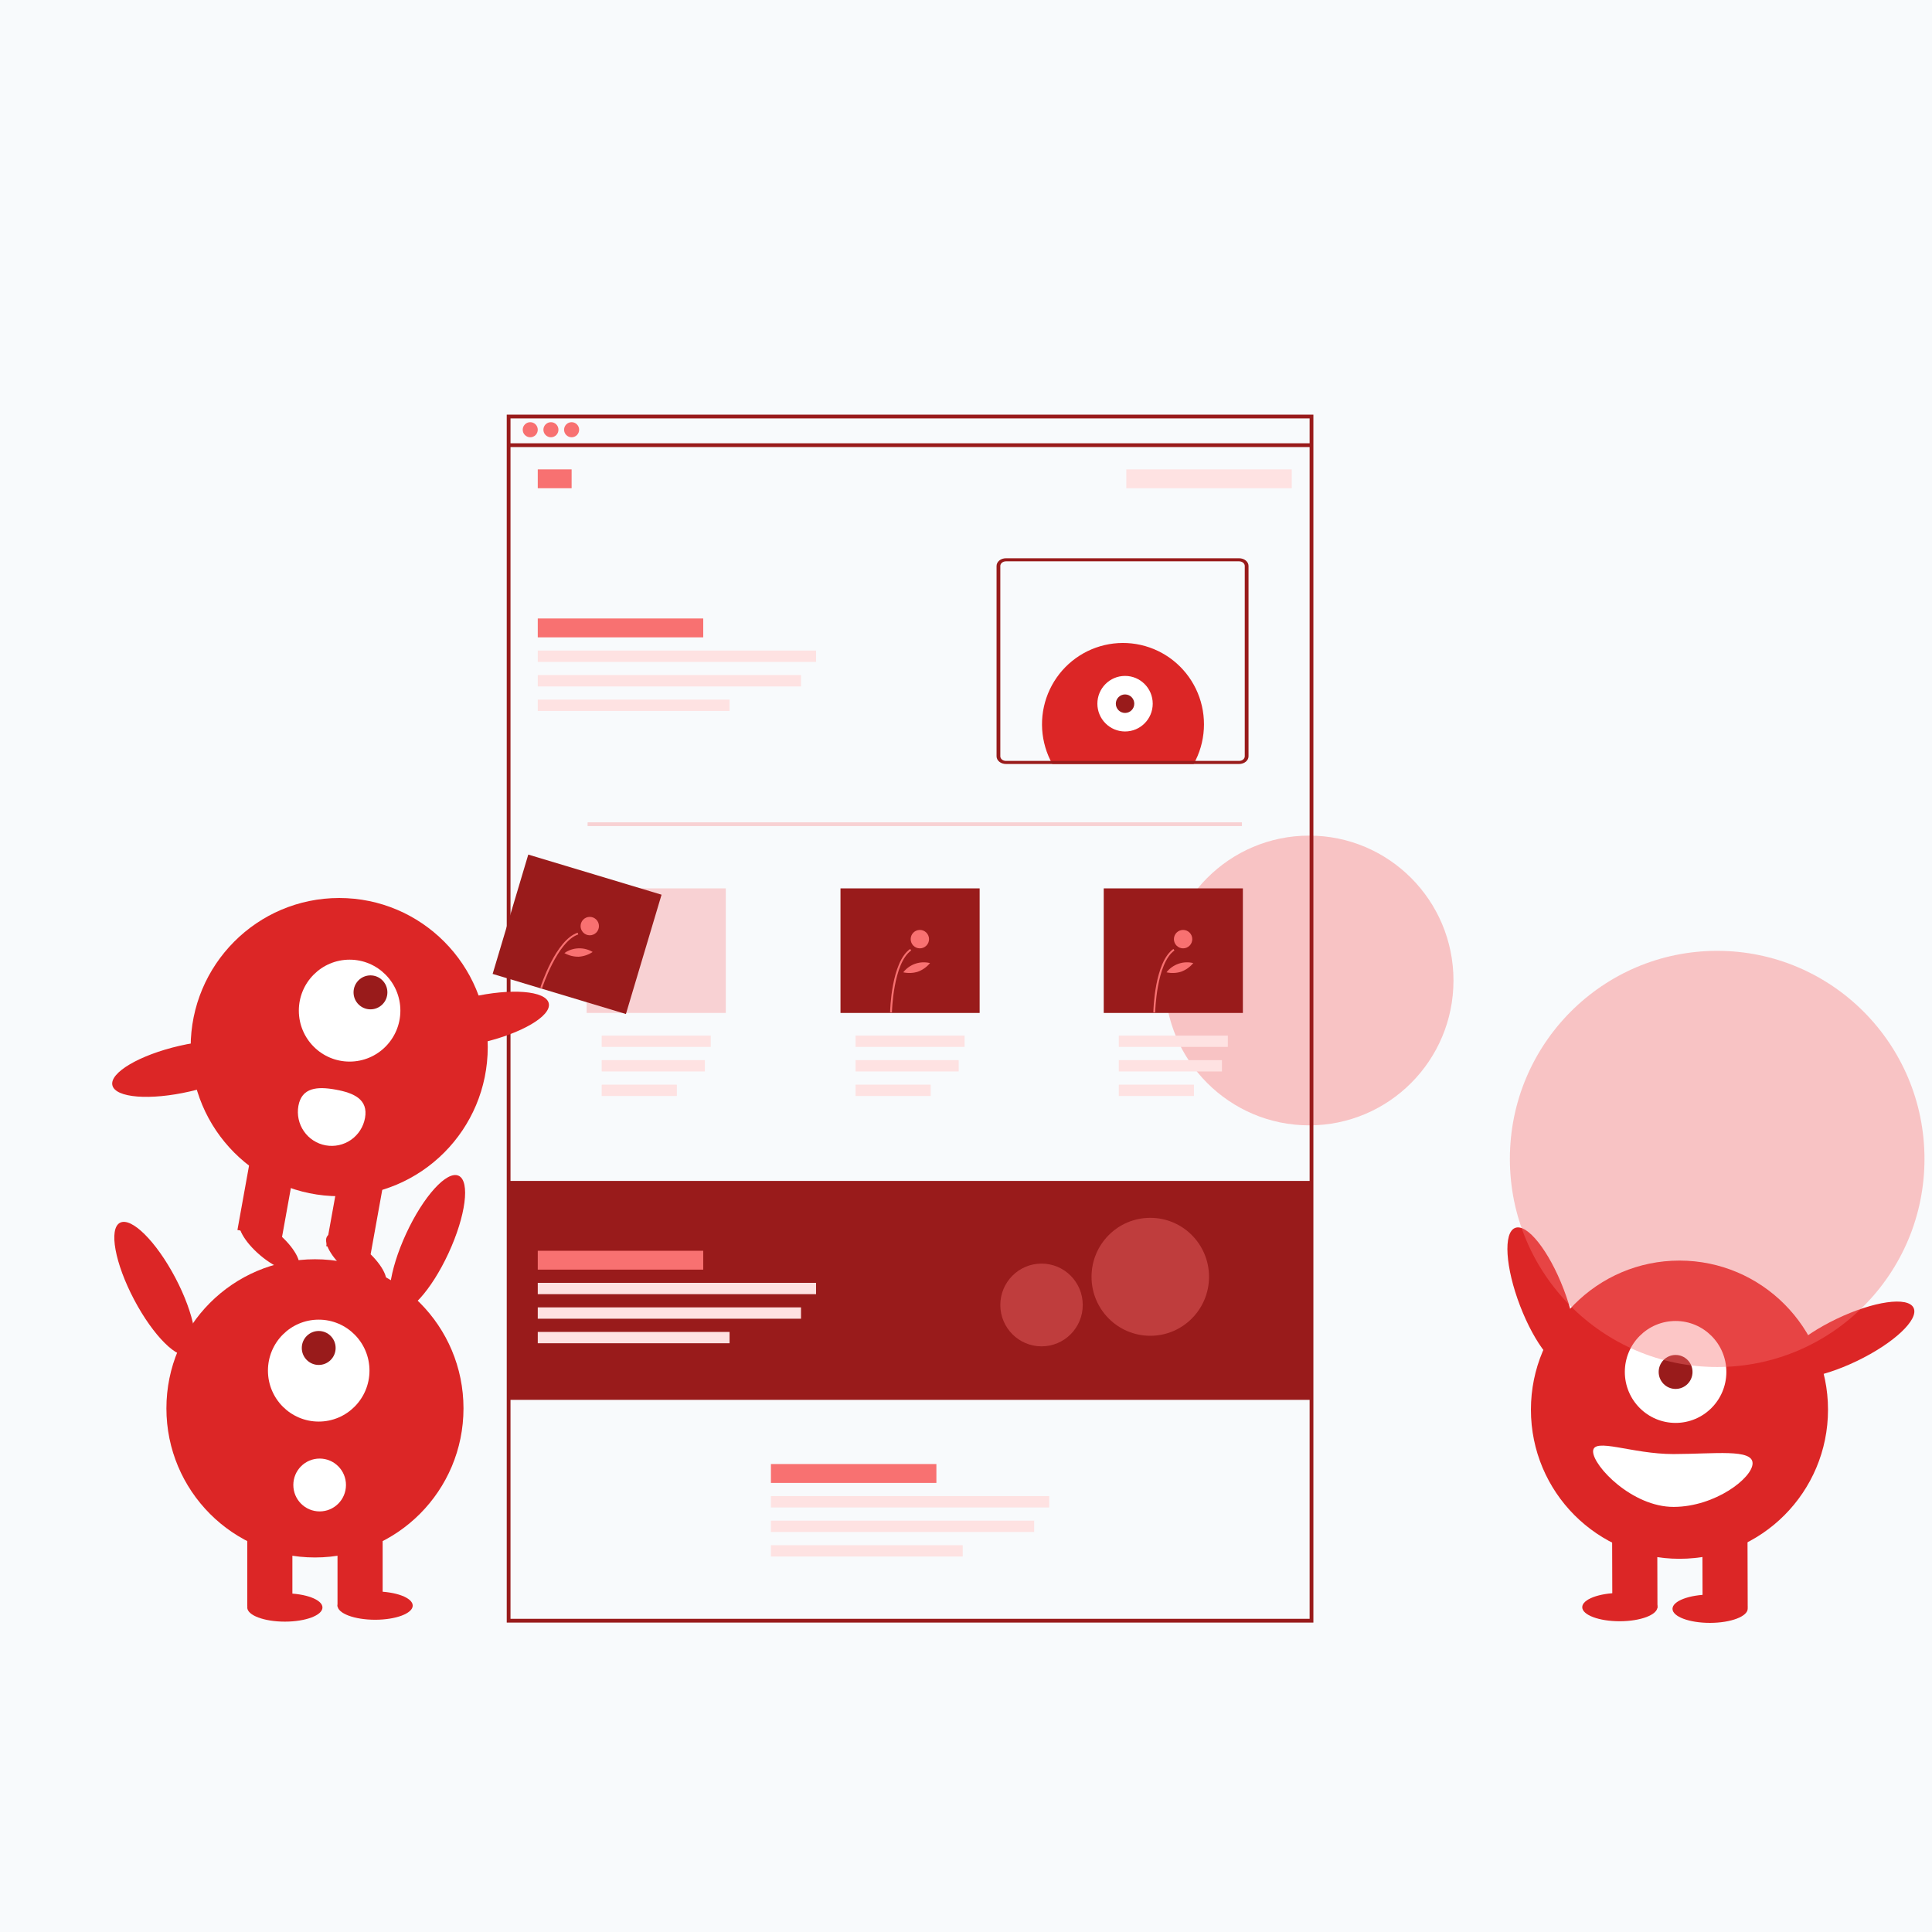 <svg width="400" height="400" viewBox="0 0 400 400" fill="none" xmlns="http://www.w3.org/2000/svg">
<rect width="400" height="400" fill="#F8FAFC"/>
<g clip-path="url(#clip0_942:17354)">
<path opacity="0.4" d="M271.047 232.991C287.549 232.991 300.926 219.563 300.926 202.998C300.926 186.434 287.549 173.006 271.047 173.006C254.545 173.006 241.167 186.434 241.167 202.998C241.167 219.563 254.545 232.991 271.047 232.991Z" fill="#F87171"/>
<path d="M271.729 244.498H105.11V289.828H271.729V244.498Z" fill="#991B1B"/>
<path d="M271.923 335.939H104.915V85.845H271.923V335.939ZM105.694 335.157H271.144V86.626H105.694V335.157Z" fill="#991B1B"/>
<path d="M271.728 91.777H105.499V92.559H271.728V91.777Z" fill="#991B1B"/>
<path d="M109.781 90.534C110.641 90.534 111.338 89.834 111.338 88.971C111.338 88.108 110.641 87.408 109.781 87.408C108.921 87.408 108.224 88.108 108.224 88.971C108.224 89.834 108.921 90.534 109.781 90.534Z" fill="#F87171"/>
<path d="M114.064 90.534C114.924 90.534 115.621 89.834 115.621 88.971C115.621 88.108 114.924 87.408 114.064 87.408C113.204 87.408 112.506 88.108 112.506 88.971C112.506 89.834 113.204 90.534 114.064 90.534Z" fill="#F87171"/>
<path d="M118.346 90.534C119.206 90.534 119.903 89.834 119.903 88.971C119.903 88.108 119.206 87.408 118.346 87.408C117.486 87.408 116.789 88.108 116.789 88.971C116.789 89.834 117.486 90.534 118.346 90.534Z" fill="#F87171"/>
<path d="M118.346 97.177H111.339V101.085H118.346V97.177Z" fill="#F87171"/>
<path d="M145.597 128.048H111.339V131.956H145.597V128.048Z" fill="#F87171"/>
<path d="M233.188 101.085H267.446V97.177H233.188V101.085Z" fill="#FEE2E2"/>
<path d="M168.955 134.691H111.339V137.036H168.955V134.691Z" fill="#FEE2E2"/>
<path d="M165.84 139.771H111.339V142.116H165.84V139.771Z" fill="#FEE2E2"/>
<path d="M151.047 144.851H111.339V147.196H151.047V144.851Z" fill="#FEE2E2"/>
<path d="M147.154 214.409H124.575V216.753H147.154V214.409Z" fill="#FEE2E2"/>
<path d="M145.933 219.489H124.575V221.833H145.933V219.489Z" fill="#FEE2E2"/>
<path d="M140.136 224.569H124.575V226.913H140.136V224.569Z" fill="#FEE2E2"/>
<path d="M199.709 214.409H177.13V216.753H199.709V214.409Z" fill="#FEE2E2"/>
<path d="M198.489 219.489H177.13V221.833H198.489V219.489Z" fill="#FEE2E2"/>
<path d="M192.691 224.569H177.13V226.913H192.691V224.569Z" fill="#FEE2E2"/>
<path d="M254.21 214.409H231.631V216.753H254.21V214.409Z" fill="#FEE2E2"/>
<path d="M252.99 219.489H231.631V221.833H252.99V219.489Z" fill="#FEE2E2"/>
<path d="M247.192 224.569H231.631V226.913H247.192V224.569Z" fill="#FEE2E2"/>
<path d="M193.869 303.114H159.611V307.022H193.869V303.114Z" fill="#F87171"/>
<path d="M217.227 309.757H159.611V312.102H217.227V309.757Z" fill="#FEE2E2"/>
<path d="M214.113 314.837H159.611V317.182H214.113V314.837Z" fill="#FEE2E2"/>
<path d="M199.32 319.917H159.611V322.262H199.32V319.917Z" fill="#FEE2E2"/>
<path opacity="0.3" d="M257.13 170.252H121.655V171.033H257.13V170.252Z" fill="#F87171"/>
<path opacity="0.3" d="M150.268 183.929H121.46V209.72H150.268V183.929Z" fill="#F87171"/>
<path d="M202.823 183.929H174.015V209.72H202.823V183.929Z" fill="#991B1B"/>
<path d="M257.325 183.929H228.517V209.72H257.325V183.929Z" fill="#991B1B"/>
<path d="M184.666 209.611L184.286 209.604C184.294 209.181 184.531 199.224 188.436 196.472L188.655 196.784C184.907 199.425 184.668 209.51 184.666 209.611Z" fill="#F87171"/>
<path d="M190.446 196.346C191.496 196.346 192.346 195.492 192.346 194.439C192.346 193.385 191.496 192.531 190.446 192.531C189.397 192.531 188.546 193.385 188.546 194.439C188.546 195.492 189.397 196.346 190.446 196.346Z" fill="#F87171"/>
<path d="M190.061 201.174C189.073 201.486 188.02 201.531 187.009 201.306C187.651 200.485 188.516 199.869 189.5 199.53C190.483 199.191 191.543 199.145 192.552 199.398C191.891 200.198 191.032 200.811 190.061 201.174Z" fill="#F87171"/>
<path d="M239.167 209.611L238.787 209.604C238.795 209.181 239.033 199.224 242.938 196.472L243.156 196.784C239.409 199.425 239.169 209.51 239.167 209.611Z" fill="#F87171"/>
<path d="M244.948 196.346C245.997 196.346 246.848 195.492 246.848 194.439C246.848 193.385 245.997 192.531 244.948 192.531C243.898 192.531 243.047 193.385 243.047 194.439C243.047 195.492 243.898 196.346 244.948 196.346Z" fill="#F87171"/>
<path d="M244.563 201.174C243.574 201.486 242.522 201.531 241.51 201.306C242.153 200.485 243.018 199.869 244.001 199.53C244.985 199.191 246.045 199.145 247.054 199.398C246.393 200.198 245.534 200.811 244.563 201.174V201.174Z" fill="#F87171"/>
<path d="M145.597 258.957H111.339V262.865H145.597V258.957Z" fill="#F87171"/>
<path d="M168.955 265.6H111.339V267.944H168.955V265.6Z" fill="#FEE2E2"/>
<path d="M165.84 270.68H111.339V273.025H165.84V270.68Z" fill="#FEE2E2"/>
<path d="M151.047 275.76H111.339V278.105H151.047V275.76Z" fill="#FEE2E2"/>
<path opacity="0.4" d="M238.152 276.56C244.871 276.56 250.317 271.093 250.317 264.349C250.317 257.606 244.871 252.139 238.152 252.139C231.434 252.139 225.988 257.606 225.988 264.349C225.988 271.093 231.434 276.56 238.152 276.56Z" fill="#F87171"/>
<path opacity="0.4" d="M215.639 278.747C220.352 278.747 224.172 274.912 224.172 270.181C224.172 265.451 220.352 261.615 215.639 261.615C210.926 261.615 207.105 265.451 207.105 270.181C207.105 274.912 210.926 278.747 215.639 278.747Z" fill="#F87171"/>
<path d="M65.207 322.457C82.192 322.457 95.961 308.636 95.961 291.586C95.961 274.537 82.192 260.715 65.207 260.715C48.222 260.715 34.453 274.537 34.453 291.586C34.453 308.636 48.222 322.457 65.207 322.457Z" fill="#DC2626"/>
<path d="M60.535 315.814H51.192V332.617H60.535V315.814Z" fill="#DC2626"/>
<path d="M79.222 315.814H69.878V332.617H79.222V315.814Z" fill="#DC2626"/>
<path d="M58.978 335.743C63.278 335.743 66.764 334.431 66.764 332.813C66.764 331.194 63.278 329.882 58.978 329.882C54.678 329.882 51.192 331.194 51.192 332.813C51.192 334.431 54.678 335.743 58.978 335.743Z" fill="#DC2626"/>
<path d="M77.664 335.353C81.964 335.353 85.45 334.04 85.45 332.422C85.45 330.803 81.964 329.491 77.664 329.491C73.364 329.491 69.878 330.803 69.878 332.422C69.878 334.04 73.364 335.353 77.664 335.353Z" fill="#DC2626"/>
<path d="M65.986 294.322C71.791 294.322 76.497 289.598 76.497 283.771C76.497 277.944 71.791 273.22 65.986 273.22C60.181 273.22 55.475 277.944 55.475 283.771C55.475 289.598 60.181 294.322 65.986 294.322Z" fill="white"/>
<path d="M66.18 312.921C69.19 312.921 71.63 310.472 71.63 307.451C71.63 304.429 69.19 301.98 66.18 301.98C63.17 301.98 60.73 304.429 60.73 307.451C60.73 310.472 63.17 312.921 66.18 312.921Z" fill="white"/>
<path d="M65.986 282.598C67.921 282.598 69.489 281.024 69.489 279.082C69.489 277.139 67.921 275.565 65.986 275.565C64.051 275.565 62.482 277.139 62.482 279.082C62.482 281.024 64.051 282.598 65.986 282.598Z" fill="#991B1B"/>
<path d="M92.855 259.469C96.434 251.738 97.375 244.556 94.957 243.429C92.54 242.301 87.678 247.654 84.1 255.385C80.521 263.116 79.58 270.297 81.997 271.425C84.415 272.552 89.276 267.2 92.855 259.469Z" fill="#DC2626"/>
<path d="M39.224 280.447C41.58 279.195 40.27 272.072 36.297 264.538C32.324 257.004 27.193 251.911 24.836 253.163C22.48 254.415 23.791 261.538 27.764 269.072C31.737 276.606 36.868 281.699 39.224 280.447Z" fill="#DC2626"/>
<path d="M324.754 283.031C327.242 282.069 326.783 274.84 323.728 266.886C320.674 258.931 316.182 253.263 313.694 254.226C311.206 255.188 311.665 262.417 314.72 270.371C317.774 278.325 322.267 283.994 324.754 283.031Z" fill="#DC2626"/>
<path d="M347.715 322.731C364.701 322.731 378.47 308.91 378.47 291.86C378.47 274.811 364.701 260.99 347.715 260.99C330.73 260.99 316.961 274.811 316.961 291.86C316.961 308.91 330.73 322.731 347.715 322.731Z" fill="#DC2626"/>
<path d="M352.5 332.877L361.843 332.85L361.796 316.047L352.453 316.073L352.5 332.877Z" fill="#DC2626"/>
<path d="M333.815 332.931L343.158 332.904L343.111 316.101L333.768 316.128L333.815 332.931Z" fill="#DC2626"/>
<path d="M354.067 336C358.367 335.988 361.849 334.666 361.845 333.047C361.84 331.429 358.351 330.126 354.051 330.138C349.751 330.15 346.268 331.472 346.273 333.091C346.277 334.71 349.767 336.012 354.067 336Z" fill="#DC2626"/>
<path d="M335.38 335.662C339.68 335.65 343.162 334.328 343.158 332.709C343.153 331.09 339.664 329.788 335.364 329.8C331.064 329.812 327.581 331.134 327.586 332.753C327.59 334.371 331.08 335.674 335.38 335.662Z" fill="#DC2626"/>
<path d="M346.914 294.598C352.719 294.598 357.425 289.874 357.425 284.047C357.425 278.22 352.719 273.496 346.914 273.496C341.109 273.496 336.403 278.22 336.403 284.047C336.403 289.874 341.109 294.598 346.914 294.598Z" fill="white"/>
<path d="M346.914 287.564C348.849 287.564 350.418 285.99 350.418 284.047C350.418 282.105 348.849 280.53 346.914 280.53C344.979 280.53 343.411 282.105 343.411 284.047C343.411 285.99 344.979 287.564 346.914 287.564Z" fill="#991B1B"/>
<path d="M384.395 281.811C392.058 278.136 397.339 273.2 396.19 270.785C395.04 268.37 387.897 269.392 380.234 273.066C372.571 276.741 367.29 281.678 368.439 284.092C369.589 286.507 376.732 285.486 384.395 281.811Z" fill="#DC2626"/>
<path d="M362.853 302.955C362.861 305.976 355.127 311.964 346.527 311.988C337.927 312.013 329.84 303.529 329.832 300.508C329.823 297.486 337.897 301.071 346.497 301.047C355.097 301.023 362.844 299.933 362.853 302.955Z" fill="white"/>
<path opacity="0.4" d="M355.524 283.026C379.227 283.026 398.443 263.737 398.443 239.944C398.443 216.151 379.227 196.862 355.524 196.862C331.82 196.862 312.604 216.151 312.604 239.944C312.604 263.737 331.82 283.026 355.524 283.026Z" fill="#F87171"/>
<path d="M70.229 247.663C87.214 247.663 100.983 233.841 100.983 216.792C100.983 199.742 87.214 185.921 70.229 185.921C53.244 185.921 39.475 199.742 39.475 216.792C39.475 233.841 53.244 247.663 70.229 247.663Z" fill="#DC2626"/>
<path d="M61.333 239.797L52.139 238.126L49.157 254.66L58.351 256.331L61.333 239.797Z" fill="#DC2626"/>
<path d="M79.72 243.138L70.526 241.467L67.544 258.002L76.738 259.672L79.72 243.138Z" fill="#DC2626"/>
<path d="M79.686 265.966C80.728 264.731 78.913 261.468 75.632 258.679C72.35 255.889 68.846 254.629 67.803 255.865C66.761 257.1 68.577 260.362 71.858 263.152C75.139 265.941 78.644 267.202 79.686 265.966Z" fill="#DC2626"/>
<path d="M61.682 262.695C62.724 261.46 60.909 258.197 57.627 255.407C54.346 252.618 50.841 251.358 49.799 252.593C48.757 253.828 50.572 257.091 53.854 259.88C57.135 262.67 60.64 263.93 61.682 262.695Z" fill="#DC2626"/>
<path d="M72.382 219.791C78.187 219.791 82.893 215.067 82.893 209.24C82.893 203.413 78.187 198.69 72.382 198.69C66.577 198.69 61.871 203.413 61.871 209.24C61.871 215.067 66.577 219.791 72.382 219.791Z" fill="white"/>
<path d="M76.702 208.975C78.637 208.975 80.206 207.401 80.206 205.459C80.206 203.516 78.637 201.942 76.702 201.942C74.767 201.942 73.198 203.516 73.198 205.459C73.198 207.401 74.767 208.975 76.702 208.975Z" fill="#991B1B"/>
<path d="M99.705 215.891C107.983 213.986 114.211 210.327 113.615 207.719C113.019 205.11 105.826 204.54 97.548 206.444C89.27 208.349 83.042 212.008 83.638 214.616C84.234 217.225 91.427 217.795 99.705 215.891Z" fill="#DC2626"/>
<path d="M39.336 225.968C47.613 224.063 53.841 220.405 53.245 217.796C52.65 215.188 45.456 214.617 37.178 216.522C28.901 218.426 22.673 222.085 23.268 224.694C23.864 227.302 31.058 227.873 39.336 225.968Z" fill="#DC2626"/>
<path d="M61.782 228.957C61.452 230.793 61.86 232.686 62.919 234.219C63.978 235.752 65.601 236.8 67.43 237.132C69.258 237.464 71.144 237.054 72.671 235.991C74.198 234.928 75.242 233.299 75.573 231.463C76.262 227.641 73.318 226.288 69.51 225.596C65.702 224.904 62.472 225.135 61.782 228.957Z" fill="white"/>
<path d="M136.969 185.237L109.374 176.933L101.996 201.638L129.59 209.942L136.969 185.237Z" fill="#991B1B"/>
<path d="M112.229 204.604L111.867 204.487C111.995 204.085 115.071 194.616 119.599 193.105L119.719 193.467C115.374 194.917 112.259 204.507 112.229 204.604Z" fill="#F87171"/>
<path d="M122.106 193.644C123.155 193.644 124.006 192.79 124.006 191.737C124.006 190.683 123.155 189.829 122.106 189.829C121.056 189.829 120.206 190.683 120.206 191.737C120.206 192.79 121.056 193.644 122.106 193.644Z" fill="#F87171"/>
<path d="M119.811 198.078C118.775 198.091 117.753 197.831 116.849 197.324C117.699 196.723 118.704 196.382 119.743 196.341C120.782 196.3 121.81 196.562 122.705 197.094C121.842 197.671 120.844 198.01 119.811 198.078V198.078Z" fill="#F87171"/>
<path d="M249.27 149.954C249.274 152.534 248.684 155.081 247.546 157.394C247.417 157.66 247.281 157.918 247.137 158.176H217.874C217.73 157.918 217.593 157.66 217.465 157.394C216.348 155.121 215.757 152.623 215.736 150.087C215.715 147.552 216.265 145.045 217.345 142.753C218.426 140.461 220.007 138.444 221.973 136.851C223.939 135.259 226.237 134.133 228.697 133.558C231.157 132.982 233.715 132.972 236.179 133.528C238.643 134.084 240.951 135.192 242.929 136.768C244.907 138.345 246.505 140.349 247.603 142.633C248.701 144.916 249.271 147.419 249.27 149.954V149.954Z" fill="#DC2626"/>
<path d="M232.93 151.444C236.094 151.444 238.66 148.868 238.66 145.692C238.66 142.515 236.094 139.94 232.93 139.94C229.765 139.94 227.2 142.515 227.2 145.692C227.2 148.868 229.765 151.444 232.93 151.444Z" fill="white"/>
<path d="M232.93 147.609C233.985 147.609 234.84 146.751 234.84 145.692C234.84 144.633 233.985 143.774 232.93 143.774C231.875 143.774 231.02 144.633 231.02 145.692C231.02 146.751 231.875 147.609 232.93 147.609Z" fill="#991B1B"/>
<path d="M256.546 115.582H208.273C207.757 115.582 207.262 115.749 206.897 116.047C206.532 116.345 206.327 116.75 206.327 117.171V156.587C206.327 157.008 206.532 157.412 206.897 157.71C207.262 158.008 207.757 158.176 208.273 158.176H256.546C257.062 158.176 257.557 158.008 257.922 157.71C258.287 157.412 258.492 157.008 258.492 156.587V117.171C258.492 116.75 258.287 116.345 257.922 116.047C257.557 115.749 257.062 115.582 256.546 115.582V115.582ZM257.714 156.587C257.713 156.839 257.589 157.081 257.371 157.26C257.152 157.439 256.855 157.539 256.546 157.54H208.273C207.964 157.539 207.667 157.439 207.448 157.26C207.229 157.081 207.106 156.839 207.105 156.587V117.171C207.106 116.918 207.229 116.676 207.448 116.498C207.667 116.319 207.964 116.218 208.273 116.218H256.546C256.855 116.218 257.152 116.319 257.371 116.498C257.59 116.676 257.713 116.918 257.714 117.171V156.587Z" fill="#991B1B"/>
</g>
<defs>
<clipPath id="clip0_942:17354">
<rect width="400" height="272" fill="white" transform="translate(0 64)"/>
</clipPath>
</defs>
</svg>
